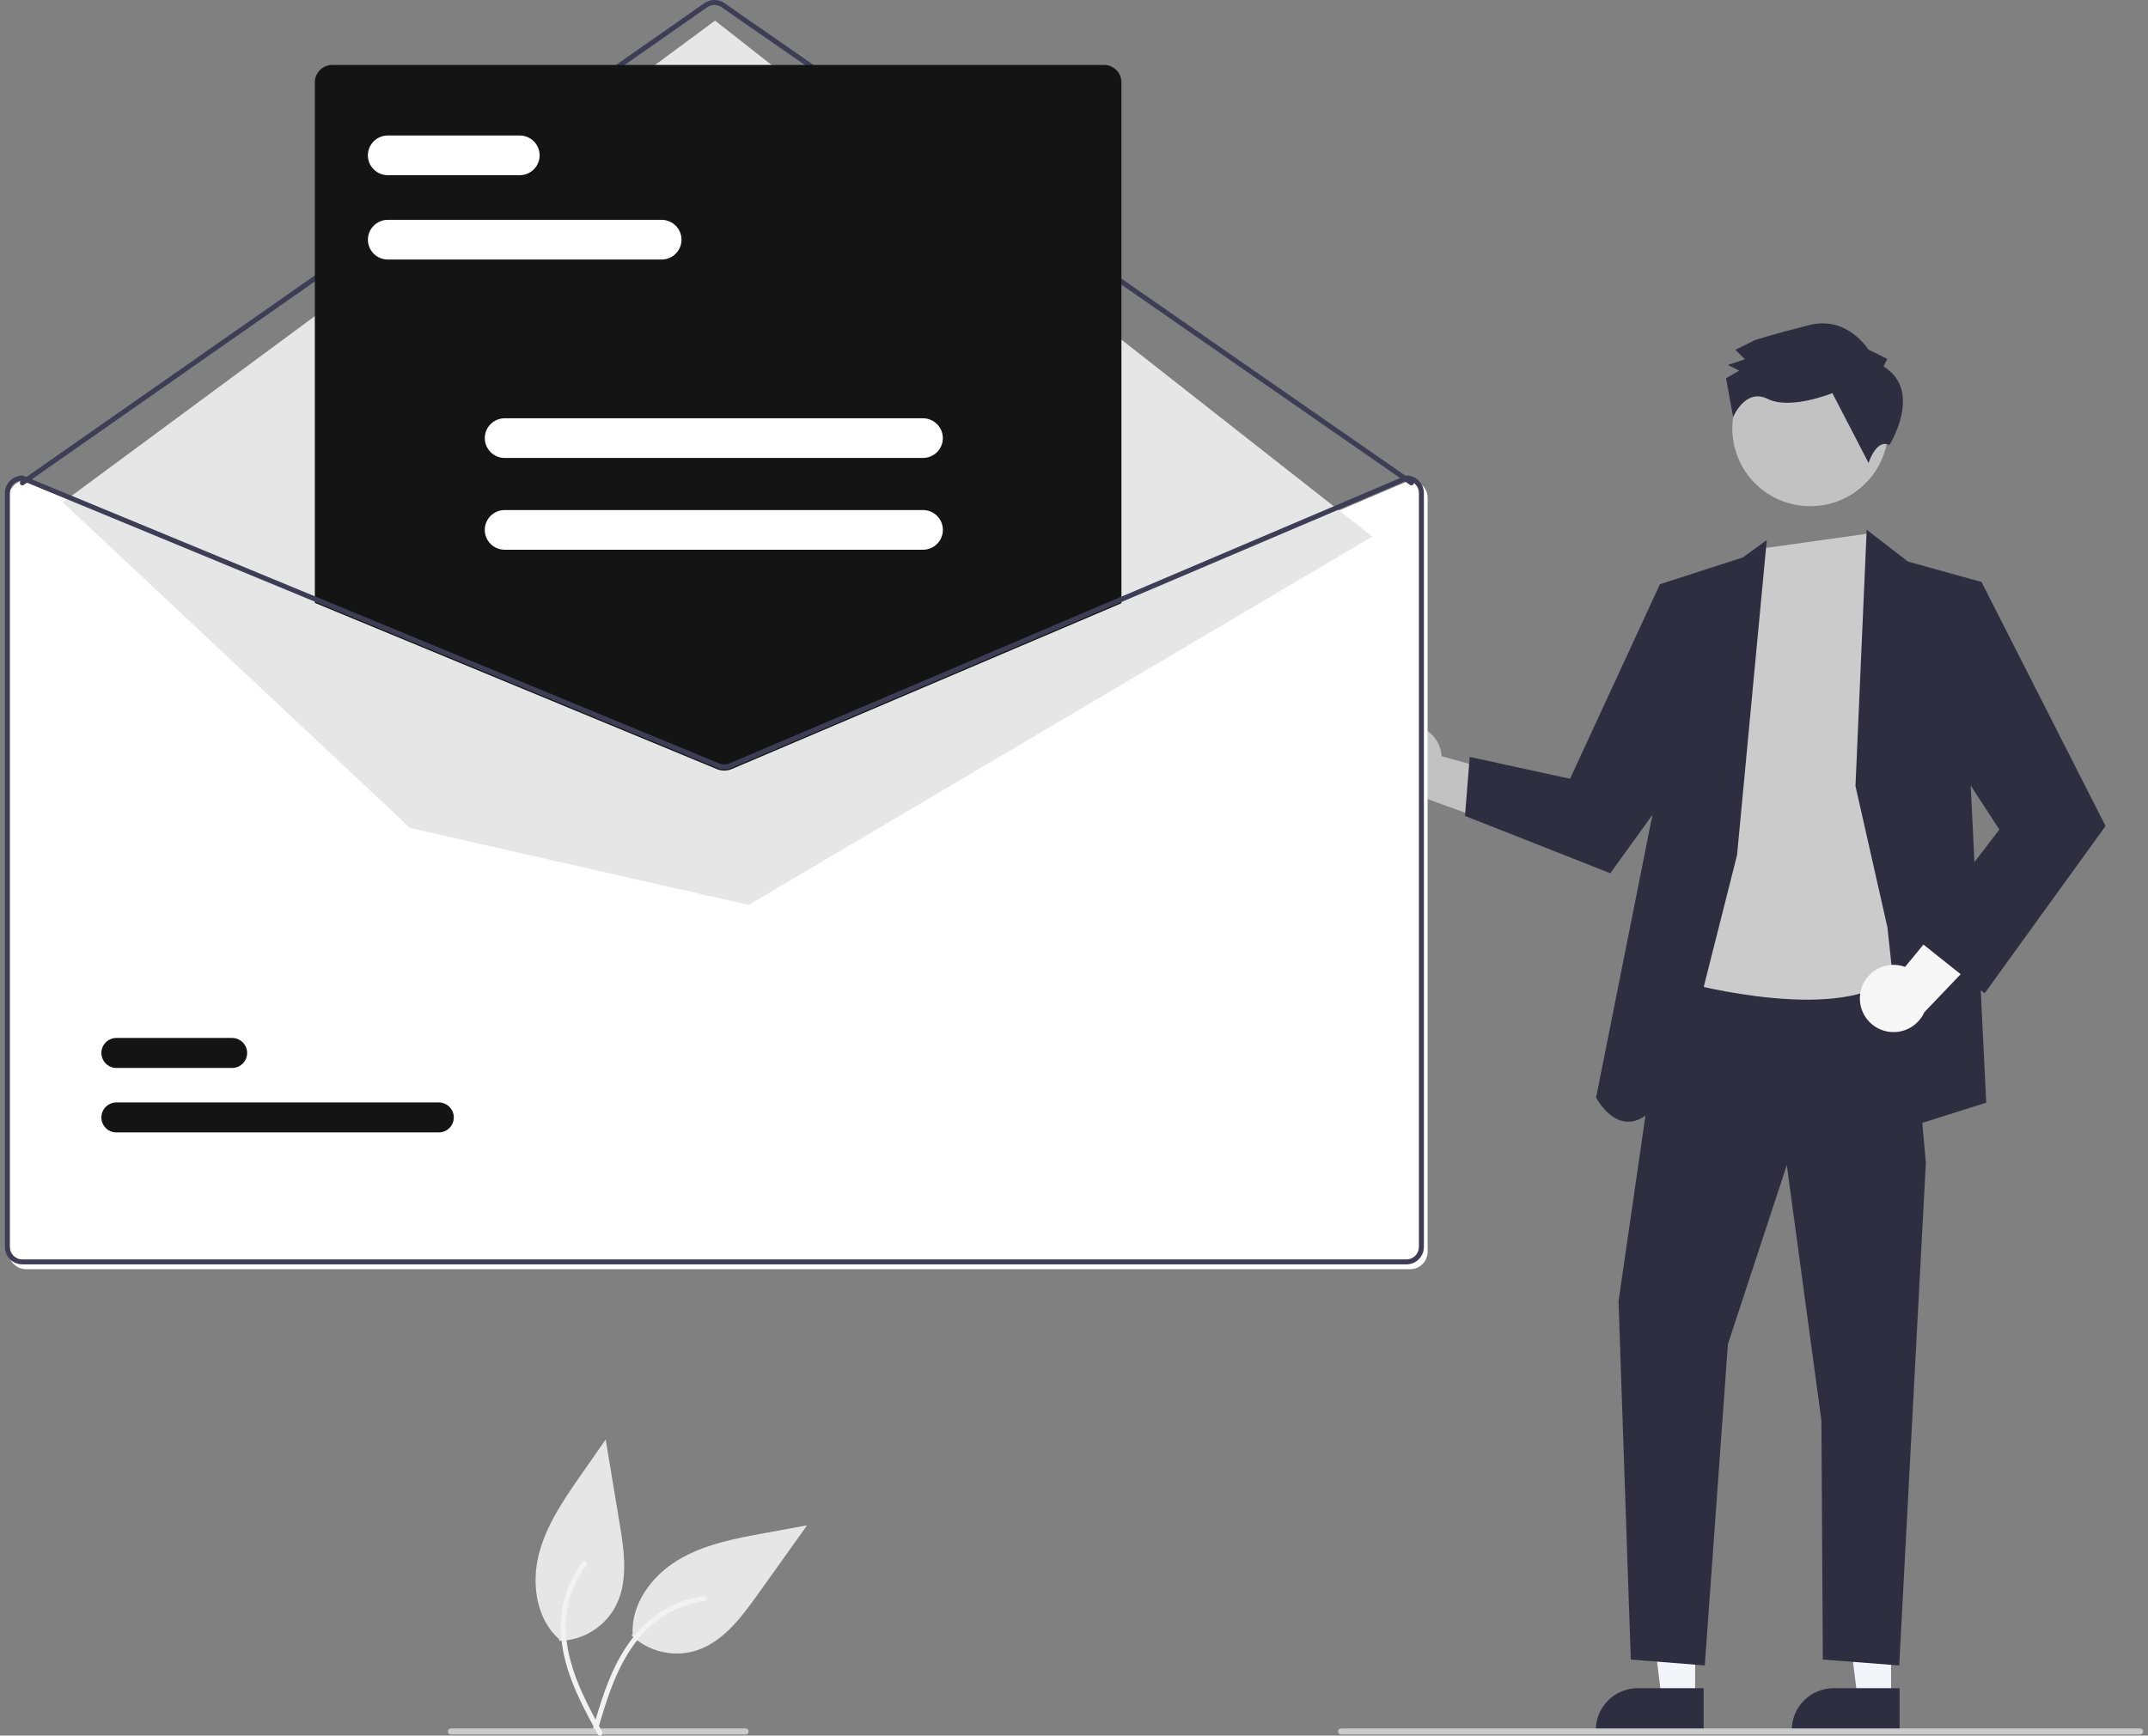 <svg width="219" height="177" viewBox="0 0 219 177" fill="none" xmlns="http://www.w3.org/2000/svg">
<rect x="0" y="0" width="219" height="177" fill="#808080" stroke="none"/>
<g clip-path="url(#clip0_18135_34288)">
<path d="M64.398 166.798C65.231 167.585 66.252 168.146 67.365 168.426C68.477 168.706 69.644 168.696 70.751 168.396C73.59 167.593 75.516 165.041 77.226 162.644L82.285 155.557L78.021 156.336C74.955 156.896 71.813 157.484 69.142 159.088C66.472 160.691 64.334 163.553 64.503 166.656" fill="#E6E6E6"/>
<path d="M60.435 176.346C61.183 173.805 61.935 171.229 63.255 168.913C64.428 166.857 66.03 165.052 68.143 163.93C69.264 163.336 70.481 162.942 71.738 162.765C72.066 162.719 72.119 163.227 71.793 163.273C69.616 163.583 67.595 164.574 66.02 166.103C64.274 167.805 63.129 170 62.282 172.259C61.769 173.625 61.356 175.025 60.944 176.424C60.932 176.49 60.895 176.549 60.84 176.589C60.786 176.629 60.718 176.646 60.651 176.638C60.584 176.627 60.524 176.591 60.483 176.536C60.443 176.481 60.426 176.413 60.436 176.346L60.435 176.346Z" fill="#F2F2F2"/>
<path d="M142.767 74.007C143.253 73.89 143.759 73.881 144.249 73.98C144.739 74.079 145.201 74.284 145.602 74.581C146.004 74.877 146.336 75.258 146.574 75.696C146.812 76.134 146.951 76.618 146.981 77.116L158.678 80.393L153.906 84.513L143.53 80.769C142.688 80.764 141.878 80.451 141.252 79.89C140.626 79.329 140.229 78.559 140.135 77.725C140.041 76.892 140.257 76.053 140.742 75.368C141.227 74.682 141.948 74.198 142.767 74.007Z" fill="#C2C2C2"/>
<path d="M172.827 173.271L169.417 173.271L167.795 160.164L172.827 160.164L172.827 173.271Z" fill="#F2F6FA"/>
<path d="M173.695 176.566L162.701 176.565V176.427C162.701 175.296 163.152 174.211 163.955 173.411C164.757 172.612 165.845 172.162 166.98 172.162L173.695 172.162L173.695 176.566Z" fill="#2F2E41"/>
<path d="M192.805 173.271L189.396 173.271L187.773 160.164L192.805 160.164L192.805 173.271Z" fill="#F2F6FA"/>
<path d="M193.673 176.566L182.68 176.565V176.427C182.68 175.296 183.131 174.211 183.933 173.411C184.736 172.611 185.824 172.162 186.959 172.162L193.674 172.162L193.673 176.566Z" fill="#2F2E41"/>
<path d="M170.04 98.044L165.018 132.716L166.269 169.245L173.811 169.844L176.169 137.084L182.173 118.817L185.702 144.856L185.847 169.245L193.635 169.844L196.351 118.569L194.353 96.269L170.04 98.044Z" fill="#2F2E41"/>
<path d="M184.566 51.624C188.954 51.624 192.512 48.079 192.512 43.706C192.512 39.332 188.954 35.787 184.566 35.787C180.178 35.787 176.621 39.332 176.621 43.706C176.621 48.079 180.178 51.624 184.566 51.624Z" fill="#C2C2C2"/>
<path d="M179.67 55.93L170.898 99.971C170.898 99.971 185.666 104.195 192.136 100.296C198.605 96.396 195.706 84.357 195.706 84.357L194.521 63.872L192.332 58.692L190.474 54.416L179.67 55.93Z" fill="#CBCBCB"/>
<path d="M177.103 87.193L180.133 55.076L177.71 56.839L169.237 59.582L168.657 82.193L162.73 111.927C162.73 111.927 166.967 120.166 172.217 106.536L177.103 87.193Z" fill="#2F2E41"/>
<path d="M173.315 62.964L169.237 59.582L160.073 79.423L149.846 77.19L149.363 83.21L164.18 89.054L174.277 75.044L173.315 62.964Z" fill="#2F2E41"/>
<path d="M189.176 80.162L190.318 54.023L194.52 57.267L202.026 59.352L200.925 80.162L202.509 112.452L194.64 114.936L192.431 94.561L189.176 80.162Z" fill="#2F2E41"/>
<path d="M189.681 101.203C189.769 100.713 189.964 100.248 190.252 99.84C190.54 99.433 190.914 99.094 191.347 98.846C191.781 98.599 192.264 98.449 192.762 98.407C193.26 98.366 193.761 98.434 194.23 98.606L201.942 89.248L203.809 95.259L196.2 103.225C195.857 103.991 195.244 104.604 194.477 104.95C193.71 105.296 192.843 105.349 192.039 105.1C191.236 104.851 190.552 104.316 190.117 103.598C189.682 102.88 189.527 102.028 189.681 101.203Z" fill="#F7F7F7"/>
<path d="M197.002 62.255L202.027 59.353L214.671 84.239L202.344 101.299L195.312 95.696L203.85 84.6L196.069 72.681L197.002 62.255Z" fill="#2F2E41"/>
<path d="M192.038 37.374L192.423 36.602L190.485 35.642C190.485 35.642 188.347 32.175 184.478 33.149C180.609 34.124 178.868 34.707 178.868 34.707L176.935 35.676L177.905 36.638L176.165 37.221L177.328 37.797L175.975 38.572L176.703 42.546C176.703 42.546 177.913 39.532 180.239 40.684C182.564 41.836 186.818 40.089 186.818 40.089L190.514 47.217C190.514 47.217 191.277 44.718 192.636 45.385C192.636 45.385 196.109 39.872 192.038 37.374Z" fill="#2F2E41"/>
<path d="M143.777 48.992H143.726L114.589 61.392L74.722 78.358C74.567 78.424 74.4 78.458 74.231 78.459C74.061 78.46 73.894 78.427 73.738 78.364L32.607 61.357L2.754 49.012L2.708 48.992H2.658C2.186 48.993 1.735 49.179 1.402 49.511C1.069 49.843 0.881 50.293 0.881 50.763V127.663C0.881 128.133 1.069 128.583 1.402 128.915C1.735 129.247 2.186 129.433 2.658 129.434H143.777C144.248 129.433 144.7 129.247 145.033 128.915C145.366 128.583 145.553 128.133 145.554 127.663V50.763C145.553 50.293 145.366 49.843 145.033 49.511C144.7 49.179 144.248 48.993 143.777 48.992Z" fill="white"/>
<path d="M143.904 49.498C143.852 49.498 143.802 49.482 143.759 49.453L73.565 0.732C73.352 0.584 73.098 0.505 72.838 0.506C72.578 0.506 72.324 0.586 72.111 0.734L2.423 49.452C2.368 49.491 2.3 49.506 2.233 49.494C2.167 49.483 2.108 49.445 2.069 49.39C2.031 49.335 2.016 49.267 2.027 49.201C2.039 49.135 2.076 49.077 2.131 49.038L71.82 0.32C72.118 0.112 72.473 0.001 72.837 2.39979e-06C73.201 -0.001 73.556 0.11 73.855 0.316L144.049 49.038C144.094 49.068 144.127 49.112 144.144 49.163C144.162 49.214 144.162 49.27 144.146 49.321C144.13 49.372 144.098 49.417 144.054 49.449C144.011 49.481 143.958 49.498 143.904 49.498Z" fill="#3F3D56"/>
<path d="M6.404 51.224L72.906 2.104L139.913 54.719L76.332 92.284L41.814 84.442L6.404 51.224Z" fill="#E6E6E6"/>
<path d="M44.729 115.487H11.875C11.674 115.488 11.474 115.449 11.287 115.372C11.1 115.296 10.931 115.183 10.788 115.042C10.645 114.9 10.531 114.731 10.454 114.545C10.376 114.36 10.336 114.161 10.336 113.96C10.336 113.759 10.375 113.56 10.452 113.374C10.529 113.188 10.642 113.019 10.785 112.877C10.927 112.734 11.097 112.621 11.283 112.544C11.469 112.467 11.669 112.428 11.871 112.428H44.729C44.931 112.427 45.13 112.466 45.317 112.543C45.504 112.619 45.673 112.732 45.816 112.873C45.959 113.015 46.072 113.184 46.15 113.37C46.228 113.555 46.268 113.754 46.268 113.955C46.268 114.156 46.229 114.355 46.152 114.541C46.075 114.727 45.962 114.896 45.819 115.038C45.677 115.181 45.508 115.293 45.321 115.371C45.135 115.448 44.935 115.487 44.733 115.487H44.729Z" fill="#141414"/>
<path d="M23.662 108.911H11.875C11.674 108.912 11.474 108.873 11.287 108.796C11.1 108.72 10.931 108.607 10.788 108.465C10.645 108.323 10.531 108.155 10.454 107.969C10.376 107.784 10.336 107.585 10.336 107.384C10.336 107.182 10.375 106.983 10.452 106.798C10.529 106.612 10.642 106.443 10.785 106.3C10.927 106.158 11.097 106.045 11.283 105.968C11.469 105.891 11.669 105.852 11.871 105.852H23.662C24.069 105.852 24.459 106.012 24.747 106.299C25.035 106.585 25.197 106.974 25.197 107.379C25.198 107.784 25.037 108.173 24.75 108.461C24.463 108.748 24.074 108.91 23.667 108.911H23.662Z" fill="#141414"/>
<path d="M73.841 78.585C73.592 78.585 73.344 78.537 73.113 78.442L32.1 61.482V8.392C32.1 7.922 32.288 7.472 32.621 7.14C32.954 6.808 33.405 6.622 33.876 6.621H112.558C113.029 6.622 113.481 6.808 113.814 7.14C114.147 7.472 114.334 7.922 114.335 8.392V61.519L114.258 61.552L74.592 78.434C74.354 78.534 74.099 78.585 73.841 78.585Z" fill="#141414"/>
<path d="M143.396 48.5H143.345L114.208 60.9L74.342 77.866C74.186 77.932 74.019 77.966 73.85 77.966C73.681 77.967 73.513 77.935 73.357 77.871L32.227 60.865L2.373 48.52L2.328 48.5H2.277C1.806 48.501 1.354 48.687 1.021 49.019C0.688 49.351 0.501 49.801 0.5 50.271V127.171C0.501 127.64 0.688 128.09 1.021 128.422C1.354 128.754 1.806 128.941 2.277 128.942H143.396C143.867 128.941 144.319 128.754 144.652 128.422C144.985 128.09 145.172 127.64 145.173 127.171V50.271C145.172 49.801 144.985 49.351 144.652 49.019C144.319 48.687 143.867 48.501 143.396 48.5ZM144.665 127.171C144.665 127.506 144.531 127.828 144.293 128.065C144.055 128.302 143.733 128.436 143.396 128.436H2.277C1.94 128.436 1.617 128.302 1.379 128.065C1.141 127.828 1.008 127.506 1.008 127.171V50.271C1.008 49.944 1.135 49.629 1.363 49.394C1.59 49.158 1.901 49.019 2.228 49.006L32.227 61.411L73.161 78.339C73.605 78.519 74.101 78.516 74.542 78.332L114.208 61.449L143.447 49.006C143.774 49.02 144.084 49.159 144.311 49.395C144.537 49.63 144.665 49.944 144.665 50.271L144.665 127.171Z" fill="#3F3D56"/>
<path d="M67.456 26.467H39.537C38.999 26.466 38.483 26.253 38.103 25.873C37.723 25.494 37.51 24.98 37.51 24.444C37.51 23.907 37.723 23.393 38.103 23.014C38.483 22.634 38.999 22.421 39.537 22.42H67.456C67.994 22.421 68.51 22.634 68.889 23.014C69.27 23.393 69.483 23.907 69.483 24.444C69.483 24.98 69.27 25.494 68.889 25.873C68.51 26.253 67.994 26.466 67.456 26.467Z" fill="white"/>
<path d="M52.988 17.866H39.536C38.998 17.866 38.481 17.652 38.101 17.273C37.72 16.893 37.506 16.379 37.506 15.842C37.506 15.305 37.72 14.791 38.101 14.411C38.481 14.032 38.998 13.818 39.536 13.818H52.988C53.527 13.818 54.043 14.032 54.424 14.411C54.805 14.791 55.019 15.305 55.019 15.842C55.019 16.379 54.805 16.893 54.424 17.273C54.043 17.652 53.527 17.866 52.988 17.866Z" fill="white"/>
<path d="M94.099 46.704H51.458C50.92 46.704 50.403 46.49 50.022 46.111C49.642 45.731 49.428 45.217 49.428 44.68C49.428 44.143 49.642 43.629 50.022 43.249C50.403 42.87 50.92 42.656 51.458 42.656H94.099C94.637 42.656 95.154 42.87 95.534 43.249C95.915 43.629 96.129 44.143 96.129 44.68C96.129 45.217 95.915 45.731 95.534 46.111C95.154 46.49 94.637 46.704 94.099 46.704Z" fill="white"/>
<path d="M94.098 56.063H51.458C51.191 56.063 50.926 56.011 50.68 55.91C50.433 55.809 50.209 55.66 50.02 55.471C49.831 55.284 49.681 55.06 49.579 54.815C49.477 54.569 49.424 54.305 49.424 54.039C49.424 53.773 49.477 53.51 49.579 53.264C49.681 53.018 49.831 52.795 50.02 52.607C50.209 52.419 50.433 52.27 50.68 52.169C50.926 52.067 51.191 52.015 51.458 52.016H94.098C94.365 52.015 94.63 52.067 94.876 52.169C95.123 52.27 95.347 52.419 95.536 52.607C95.725 52.795 95.875 53.018 95.978 53.264C96.08 53.51 96.132 53.773 96.132 54.039C96.132 54.305 96.08 54.569 95.978 54.815C95.875 55.06 95.725 55.284 95.536 55.471C95.347 55.66 95.123 55.809 94.876 55.91C94.63 56.011 94.365 56.063 94.098 56.063Z" fill="white"/>
<path d="M218.191 176.885H136.73C136.648 176.885 136.569 176.852 136.511 176.795C136.453 176.737 136.42 176.658 136.42 176.576C136.42 176.494 136.453 176.416 136.511 176.358C136.569 176.3 136.648 176.268 136.73 176.268H218.191C218.273 176.268 218.352 176.3 218.41 176.358C218.468 176.416 218.501 176.494 218.501 176.576C218.501 176.658 218.468 176.737 218.41 176.795C218.352 176.852 218.273 176.885 218.191 176.885Z" fill="#CBCBCB"/>
<path d="M76.019 176.885H45.974C45.892 176.885 45.813 176.852 45.755 176.795C45.697 176.737 45.664 176.658 45.664 176.576C45.664 176.494 45.697 176.416 45.755 176.358C45.813 176.3 45.892 176.268 45.974 176.268H76.019C76.101 176.268 76.18 176.3 76.238 176.358C76.296 176.416 76.328 176.494 76.328 176.576C76.328 176.658 76.296 176.737 76.238 176.795C76.18 176.852 76.101 176.885 76.019 176.885Z" fill="#CBCBCB"/>
<path d="M57.022 167.342C58.17 167.315 59.291 166.995 60.278 166.412C61.265 165.828 62.084 165.001 62.658 164.01C64.102 161.446 63.662 158.283 63.178 155.382L61.751 146.801L59.279 150.35C57.501 152.902 55.69 155.527 54.931 158.541C54.172 161.554 54.681 165.087 56.996 167.168" fill="#E6E6E6"/>
<path d="M60.968 176.895C59.7 174.568 58.411 172.213 57.709 169.643C57.085 167.361 56.944 164.956 57.649 162.675C58.024 161.466 58.607 160.331 59.373 159.322C59.573 159.059 59.97 159.382 59.772 159.644C58.448 161.394 57.715 163.517 57.68 165.708C57.647 168.142 58.388 170.503 59.386 172.7C59.989 174.029 60.686 175.312 61.384 176.593C61.422 176.649 61.438 176.717 61.427 176.783C61.417 176.85 61.381 176.91 61.328 176.951C61.273 176.99 61.204 177.007 61.137 176.996C61.07 176.986 61.009 176.949 60.969 176.895L60.968 176.895Z" fill="#F2F2F2"/>
</g>
<defs>
<clipPath id="clip0_18135_34288">
<rect width="218" height="177" fill="white" transform="translate(0.5)"/>
</clipPath>
</defs>
</svg>
